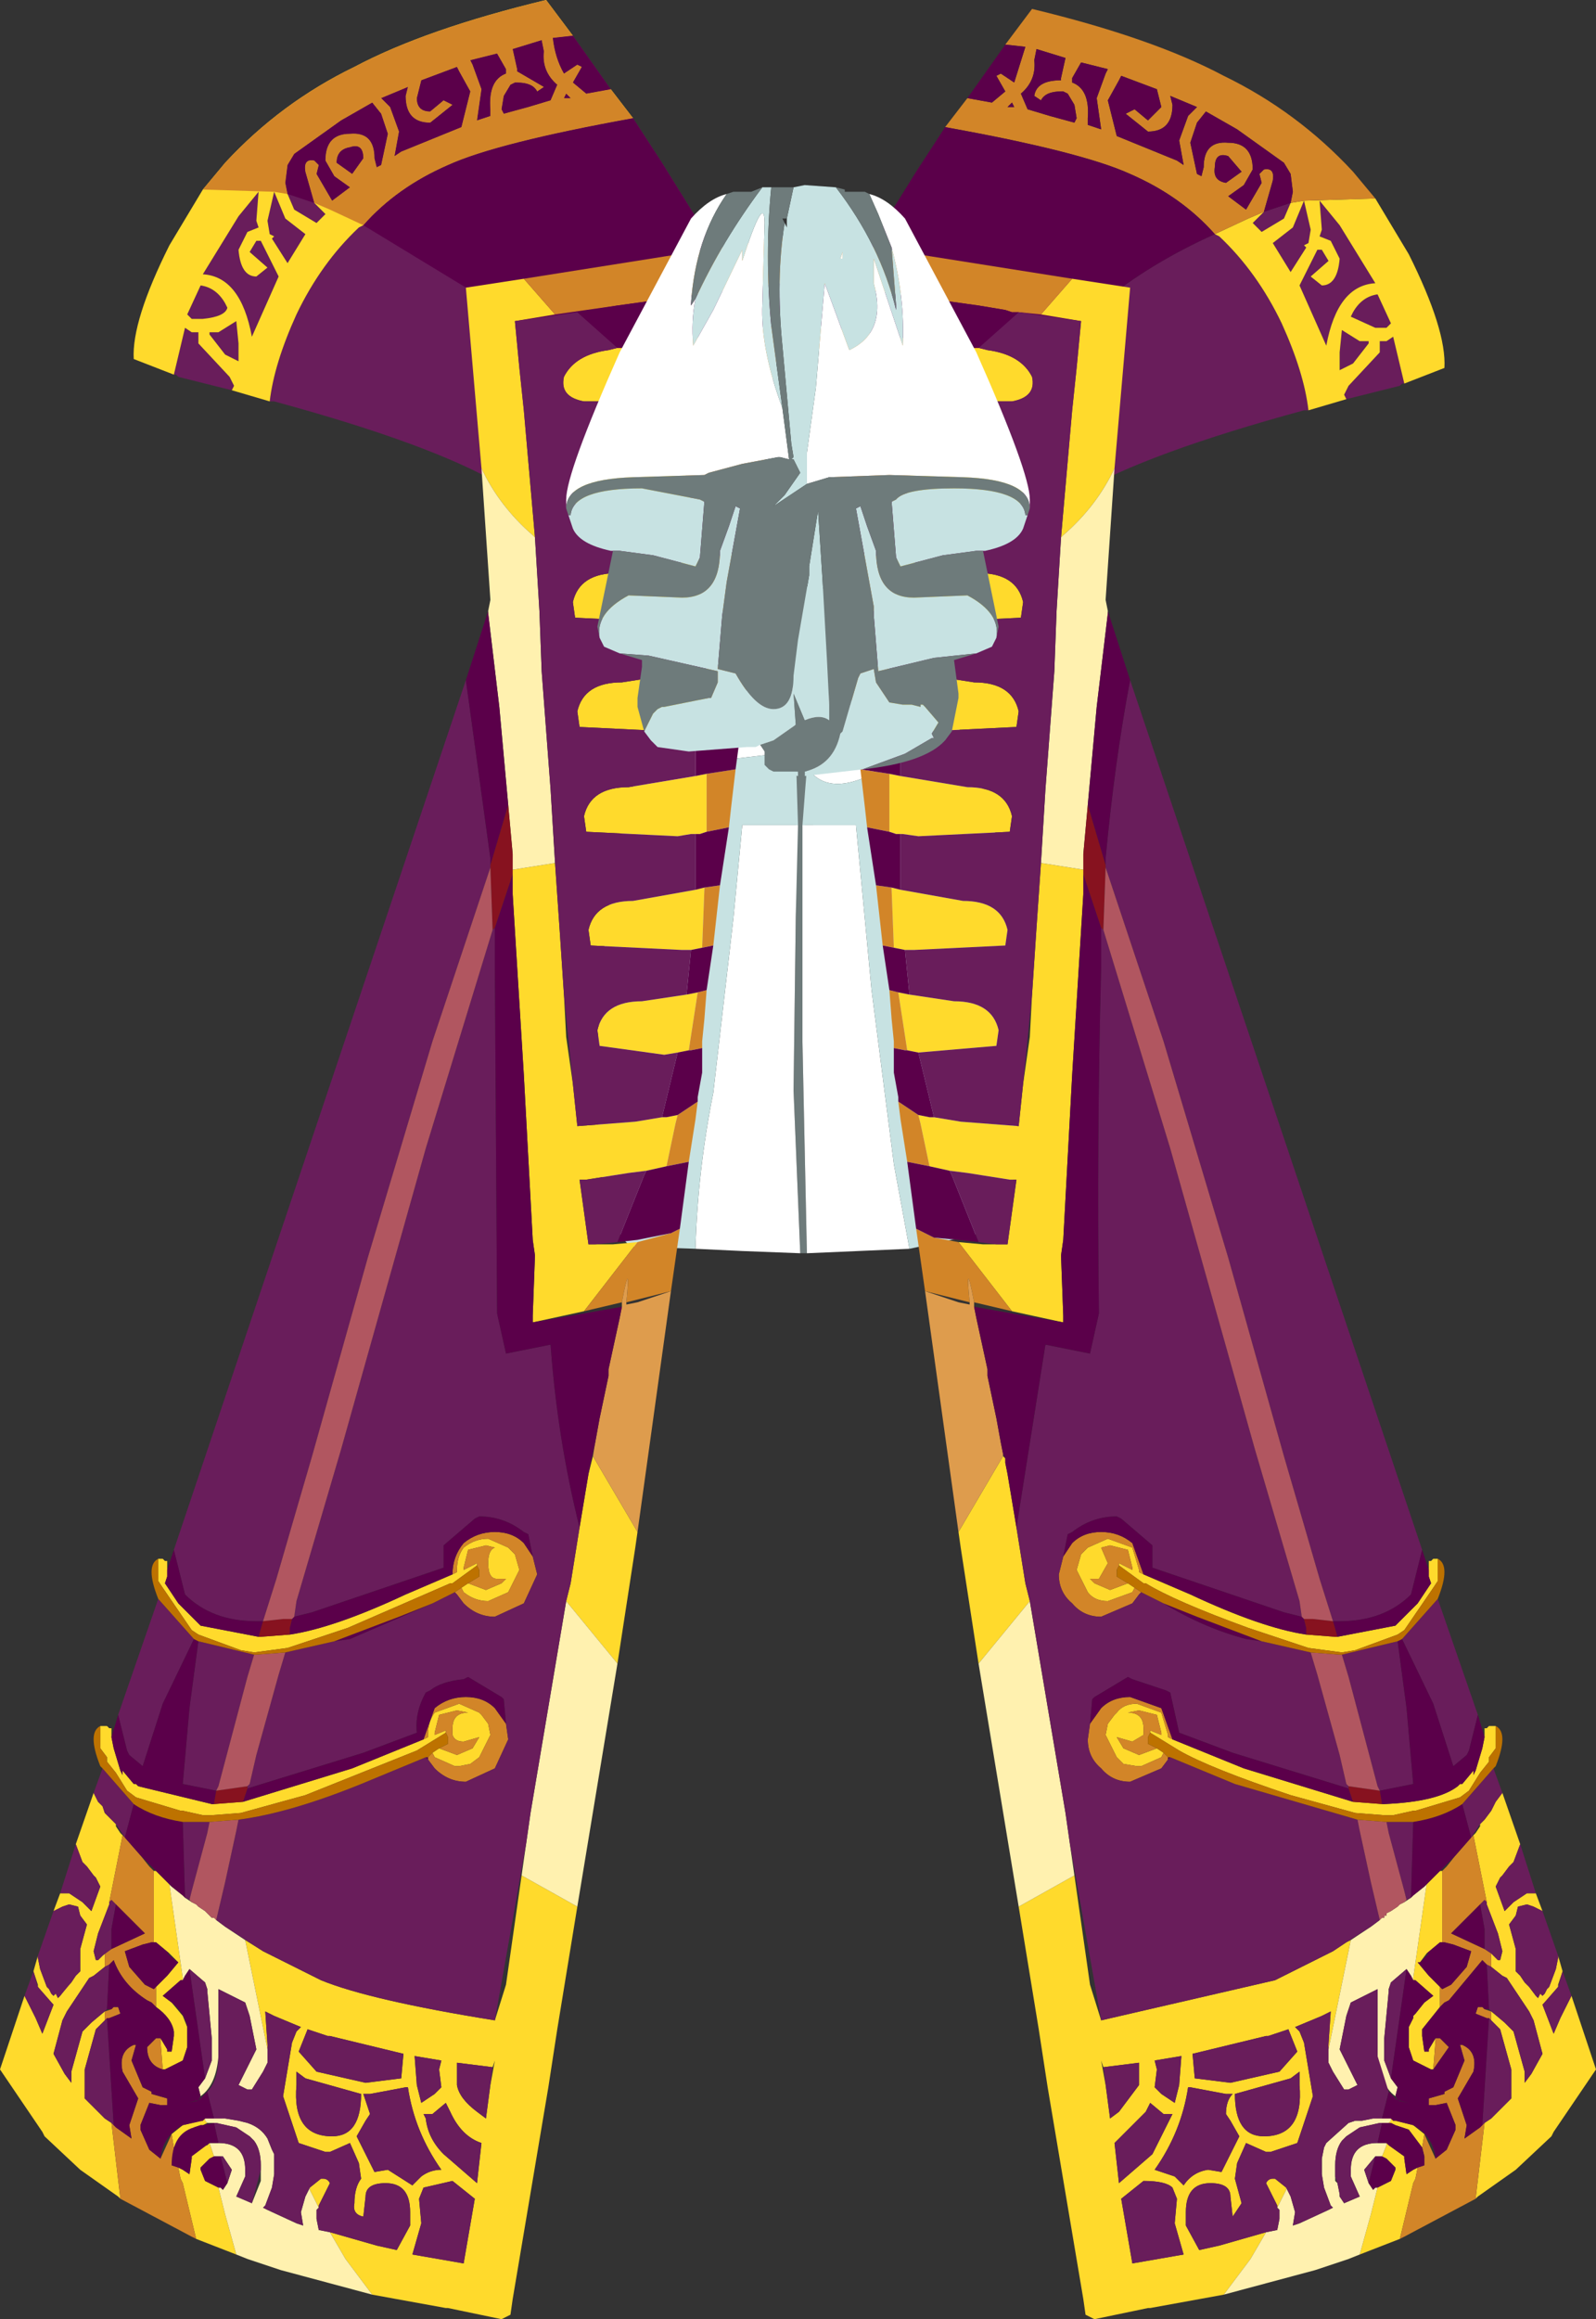 <svg xmlns="http://www.w3.org/2000/svg" xmlns:ffdec="https://www.free-decompiler.com/flash" xmlns:xlink="http://www.w3.org/1999/xlink" ffdec:objectType="frame" width="35.8" height="52"><rect width="100%" height="100%" fill="#333333" stroke="none"/><use ffdec:characterId="3" xlink:href="#a" width="35.8" height="52"/><defs><g id="a" fill-rule="evenodd"><path fill="#6e7b7b" d="m17.8 24.45.05-3.9v-3.9l-.05-1.1q.35.45.3 1.3L18 20.7v2.65l.05 2.4.05 2.35h-.15z"/><path fill="#fff" d="M18.1 17.2v-.35q.05-.85-.3-1.3l.05 1.1v.2l-1.7.2-1.85 1.5q.15-2.55 2.8-3.15 2.3-.25 2.8 1.7l-.05.1q-1.25.75-1.75 0m-.2 1.3-.05 2.05-.05 3.9.15 3.65-1.3-.05L15.6 28q.05-1.75.4-3.5l.45-3.9.2-2.1zm2.5 9.5-2.3.1-.05-2.35-.05-2.4V18.5h1.2l.35 3.7.5 3.9z"/><path fill="#c7e2e2" d="M18.1 17.2q.5.75 1.75 0l.05-.1q-.5-1.95-2.8-1.7-2.65.6-2.8 3.15l1.85-1.5 1.7-.2.05 1.65h-1.25l-.2 2.1-.45 3.9q-.35 1.75-.4 3.5l-1.45-.05q-.75-.6-.75-3.3 0-5.75 1.5-8.9 1.3-2.75 3.25-2.6 1.9.15 3.25 2.95 1.5 3.05 1.5 7.85l-.2 2.9-.2.7-2.1.45-.35-1.9-.5-3.9-.35-3.7H18z"/><path fill="#691d5b" d="m10.25 1.5.05.1.25.45-.2.8L9 3.4l-.15.1.1-.55-.2-.55-.2-.2.6-.25-.05.2q0 .6.55.6l.5-.4-.2-.1-.3.25q-.3 0-.3-.3l.1-.4zm2.6-.7L13.7 2l-.55.1-.3-.25.2-.35-.1-.05-.3.2q-.2-.35-.25-.8zm1.35 1.85.65 1 1.8 2.9-.85.55-1.15.45q-1.3.75-1.5 1l-.1.15-1.85 2.15Q9.65 9.95 6.15 9h-.1q.1-.85.6-1.95.55-1.15 1.4-1.95l.1-.05q.75-.85 1.9-1.35 1.1-.5 4.15-1.05m-9 6.1L4 8.45l-.05-.05H3.9l.25-1.05.15.1h.15v.25l.7.75.1.2zm7.5-6.65.1.1h-.15zm-1.55-.9.2.35v.1q-.4.15-.35.8v.15l-.3.1.1-.7-.2-.55-.05-.1zm.45.35-.1-.45.65-.2.05.25q-.05.45.3.75l-.15.35-.5.15-.55.15-.05-.1.05-.3.15-.25.1-.05h.05q.35 0 .45.2l.15-.1-.6-.35zM31.5 8.6h-.05l-.05.05-1.2.3-.05-.1.1-.2.7-.75v-.25h.15l.15-.1zm-2.15.6h-.1q-3.5.95-5.05 1.85L22.35 8.9l2.35-2.1q1.1-.9 2.55-1.55l.1.05q.85.8 1.4 1.95.5 1.1.6 1.95m-.4-4.65-.15.35-.5.3-.2-.2.25-.25zm.3-.05.15.65-.05.3-.1.05.05.05-.35.55-.4-.65.45-.35zm.4.65-.05-.65.45.55.8 1.3q-.85.05-1.1 1.4l-.6-1.35.4-.8h.1l.15.25-.4.35.25.2q.35 0 .4-.6l-.2-.4-.25-.1zm.7 1.85q.2-.35.55-.4l.3.65-.1.1h-.25l-.55-.25zm.15.65h.2v.05l-.35.45-.3.15v-.4l.05-.5zm-25.8-.2h.2l.4-.25.05.5v.4l-.3-.15-.35-.45zm.35-.65.05.1q-.05.2-.55.25H4.3l-.1-.1.3-.65q.35.05.55.4m.7-1.4h.1l.4.8-.6 1.35q-.25-1.35-1.1-1.4l.8-1.3.45-.55-.05.65.05.15-.25.1-.2.4q.05.6.4.6L6 6l-.4-.35zm.4-1.15v.05l.25.6.45.35-.4.65-.35-.55.05-.05-.1-.05-.05-.3.15-.65zm1.7-.95q.3-.1.3.25l-.25.35-.35-.25q0-.3.3-.35m.7-.75L8.7 3l-.15.7-.1.05-.05-.2q0-.6-.55-.55-.55 0-.55.6l.2.35.35.25-.4.3-.35-.6.05-.2-.1-.1q-.25-.05-.2.25l.2.7.25.25-.2.2-.5-.3-.15-.35-.05-.25.05-.4.15-.25 1.05-.75.7-.4z"/><path fill="#ffda2c" d="m10.25 1.5-.8.3-.1.4q0 .3.3.3l.3-.25.2.1-.5.4q-.55 0-.55-.6l.05-.2-.6.25.2.2.2.55-.1.55.15-.1 1.35-.55.2-.8-.25-.45zM3.9 8.4 3 8.05q-.05-.85.8-2.55l.75-1.25.5-.6Q6.3 2.3 7.95 1.5q1.6-.85 4.3-1.5l.6.8-.45.05q.05.45.25.8l.3-.2.1.05-.2.35.3.25.55-.1.5.65q-3.05.55-4.15 1.05-1.15.5-1.9 1.35l-.1.05q-.85.8-1.4 1.95-.5 1.1-.6 1.95l-.85-.25.05-.1-.1-.2-.7-.75v-.25H4.3l-.15-.1zm7.7-6.85v.05l.6.35-.15.1q-.1-.2-.45-.2h-.05l-.1.05-.15.25-.05.3.05.1.55-.15.5-.15.15-.35q-.35-.3-.3-.75L12.15.9l-.65.2zm-.45-.35-.6.15.05.1.2.55-.1.7.3-.1v-.15q-.05-.65.35-.8v-.1zm1.55.9-.05.1h.15zm18.15 2.35.75 1.25q.85 1.7.8 2.55l-.9.35-.25-1.05-.15.1h-.15v.25l-.7.75-.1.2.05.1-.85.25q-.1-.85-.6-1.95-.55-1.15-1.4-1.95l-.1-.05.75-.35.35-.15-.25.25.2.2.5-.3.15-.35.3-.05zm-.35 3.2-.4-.25-.05.5v.4l.3-.15.35-.45v-.05zM30.35 7l-.05.1.55.25h.25l.1-.1-.3-.65q-.35.05-.55.4m-.7-1.85-.05.15.25.1.2.4q-.05.6-.4.6l-.25-.2.4-.35-.15-.25h-.1l-.4.8.6 1.35q.25-1.35 1.1-1.4l-.8-1.3-.45-.55zm-.4-.65-.25.6-.45.35.4.65.35-.55-.05-.05.1-.05.05-.3zM8.55 2.55l-.2-.25-.7.4-1.05.75-.15.25-.05.4.05.25.15.35.5.3.2-.2-.25-.25-.2-.7q-.05-.3.2-.25l.1.1-.05.2.35.6.4-.3-.35-.25-.2-.35q0-.6.55-.6.55-.05.55.55l.05.2.1-.05.15-.7zm-.7.75q-.3.05-.3.35l.35.25.25-.35q0-.35-.3-.25m-1.7.95v.05L6 4.95l.05.3.1.05-.05.05.35.55.4-.65-.45-.35-.25-.6zm-.4 1.15-.15.25L6 6l-.25.2q-.35 0-.4-.6l.2-.4.25-.1-.05-.15.05-.65-.45.55-.8 1.3q.85.05 1.1 1.4l.6-1.35-.4-.8zm-.7 1.4q-.2-.35-.55-.4l-.3.65.1.1h.25q.5-.05.55-.25zm-.35.65v.05l.35.45.3.15v-.4l-.05-.5-.4.25z"/><path fill="#d28528" d="m21.7 2.2.55.1.3-.25-.2-.35.1-.05.3.2.25-.8-.45-.05.6-.8q2.7.65 4.3 1.5 1.65.8 2.9 2.15l.5.6-1.6.05-.3.05.05-.25-.05-.4-.15-.25-1.05-.75-.7-.4-.2.25-.15.45.15.7.1.05.05-.2q0-.6.55-.55.55 0 .55.6l-.2.35-.35.25.4.3.35-.6-.05-.2.1-.1q.25-.05.2.25l-.2.7-.35.15-.75.35q-.75-.85-1.9-1.35-1.1-.5-4.15-1.05zm3.4-.4-.25.45.2.8 1.35.55.15.1-.1-.55.2-.55.2-.2-.6-.25.05.2q0 .6-.55.6l-.5-.4.2-.1.3.25.3-.3-.1-.4-.8-.3zm-1.05-.05v.1q.4.15.35.8v.15l.3.1-.1-.7.2-.55.05-.1-.6-.15zm-.8-.65-.05.25q.05.45-.3.75l.15.35.5.15.55.15.05-.1-.05-.3-.15-.25-.1-.05h-.05q-.35 0-.45.2l-.15-.1q.05-.35.6-.35v-.05l.1-.45zm4.3 2.4q-.3-.1-.3.25-.05.3.25.35l.35-.25zM22.6 2.4h.15l-.05-.1z"/><path fill="#5b004a" d="m21.7 2.2.85-1.2.45.05-.25.8-.3-.2-.1.05.2.35-.3.25zm.65 6.7-.1-.15q-.2-.25-1.5-1L19.6 7.3q-.85-.3-.85-.55l1.8-2.9.65-1q3.05.55 4.15 1.05 1.15.5 1.9 1.35-1.45.65-2.55 1.55zm.9-7.8.65.2-.1.45v.05q-.55 0-.6.35l.15.1q.1-.2.45-.2h.05l.1.05.15.25.05.3-.05.1-.55-.15-.5-.15-.15-.35q.35-.3.3-.75zm.8.65.2-.35.6.15-.05.1-.2.55.1.7-.3-.1v-.15q.05-.65-.35-.8zm1.05.05.05-.1.8.3.1.4-.3.3-.3-.25-.2.1.5.4q.55 0 .55-.6l-.05-.2.6.25-.2.2-.2.55.1.55-.15-.1-1.35-.55-.2-.8zm3.25 2.95.2-.7q.05-.3-.2-.25l-.1.1.05.2-.35.6-.4-.3.35-.25.2-.35q0-.6-.55-.6-.55-.05-.55.55l-.05.2-.1-.05-.15-.7.15-.45.2-.25.7.4 1.05.75.15.25.05.4-.05.25zm-.8-1.25.3.35-.35.25q-.3-.05-.25-.35 0-.35.3-.25M22.6 2.4l.1-.1.05.1z"/><path fill="#d28528" d="m8.55 2.2.2.2.2.55-.1.55.15-.1 1.35-.55.2-.8-.25-.45-.05-.1-.8.3-.1.4q0 .3.3.3l.3-.25.2.1-.5.4q-.55 0-.55-.6l.05-.2zm-2.1 2.15-.3-.05v-.05.05l-1.6-.05.5-.6Q6.3 2.3 7.95 1.5q1.6-.85 4.3-1.5l.6.8-.45.05q.05.45.25.8l.3-.2.1.05-.2.35.3.25.55-.1.5.65q-3.05.55-4.15 1.05-1.15.5-1.9 1.35L7.4 4.7l-.35-.15-.2-.7q-.05-.3.2-.25l.1.1-.05.2.35.6.4-.3-.35-.25-.2-.35q0-.6.55-.6.55-.05.55.55l.05.2.1-.05.15-.7-.15-.45-.2-.25-.7.4-1.05.75-.15.25-.05.4zm4.7-3.15-.6.15.05.1.2.55-.1.7.3-.1v-.15q-.05-.65.35-.8v-.1zm.45.35v.05l.6.35-.15.1q-.1-.2-.45-.2h-.05l-.1.05-.15.25-.05.3.05.1.55-.15.5-.15.15-.35q-.35-.3-.3-.75L12.15.9l-.65.2zm1.1.55-.05.1h.15zM7.85 3.3q-.3.05-.3.35l.35.25.25-.35q0-.35-.3-.25"/><path fill="#5b004a" d="m8.55 2.2.6-.25-.05.2q0 .6.55.6l.5-.4-.2-.1-.3.25q-.3 0-.3-.3l.1-.4.8-.3.05.1.25.45-.2.8L9 3.4l-.15.1.1-.55-.2-.55zm4.3-1.4L13.7 2l-.55.1-.3-.25.2-.35-.1-.05-.3.2q-.2-.35-.25-.8zm1.35 1.85.65 1 1.8 2.9-.85.55-1.15.45q-1.3.75-1.5 1l-.1.15-2.35-2.1-2.55-1.55q.75-.85 1.9-1.35 1.1-.5 4.15-1.05m-7.15 1.9-.6-.2-.05-.25.05-.4.15-.25 1.05-.75.7-.4.2.25.15.45-.15.7-.1.05-.05-.2q0-.6-.55-.55-.55 0-.55.6l.2.35.35.25-.4.3-.35-.6.05-.2-.1-.1q-.25-.05-.2.25zm.8-1.25q.3-.1.3.25l-.25.35-.35-.25q0-.3.3-.35m4.85-1.2.1.1h-.15zm-1.1-.55-.1-.45.65-.2.05.25q-.05.45.3.75l-.15.35-.5.15-.55.15-.05-.1.05-.3.15-.25.1-.05h.05q.35 0 .45.2l.15-.1-.6-.35zm-.45-.35.2.35v.1q-.4.15-.35.8v.15l-.3.1.1-.7-.2-.55-.05-.1z"/><path fill="#ffda2c" d="m23.35 7.05.7-.8 1.3.2L25 10.5q-.4.85-1.15 1.5l-.05.05.25-2.85.1-.95.1-1.05zm-1.4.75.2.05q.75.1 1 .6.1.45-.45.55h-.85l-.6-.05-.15-.05.75-1.1zm-1.15 2.3 1.15.2q.85 0 1 .65l-.05.35-2.05.1-.3-.05h-.05l-.2-.05.15-.85.05-.15.1-.2v-.05zm-.4 2.5 1.55.25q.85 0 1 .65l-.05.35-2.05.1-.55-.1h-.05l-.2-.05.1-1.25zm-.15 2.45 1.6.25q.85 0 1 .65l-.05.35-2.05.1-.55-.1h-.05l-.2-.05L20 15zm-.05 2.35 1.5.25q.85 0 1 .65l-.05.35-2.05.1-.35-.05h-.15l-.15-.05v-1.3zm0 2.55 1.4.25q.85 0 1 .65l-.05.35-2.05.1h-.2l-.25-.05-.05-1.3v-.05zm.2 2.35 1 .15q.85 0 1 .65l-.05.35-1.75.15-.25-.05-.2-1.3zm.55 2.75.6.1 1.3.1.1-.95.15-1.05.05-.95.1-1.5.1-1.45.95.15v.55l-.25 4.05-.2 3.7-.05.35.05 1.35v.15l-1.15-.25-1.2-1.55.55.05h.55l.2-1.45h-.15l-.95-.15-.4-.05-.45-.1-.2-.95-.05-.2.25.05zm-8.5-18-.9.15.1 1.05.1.95.25 2.85-.05-.05q-.75-.65-1.15-1.5l-.35-4.05 1.3-.2zm1.4.75h.1l.75 1.1-.15.05-.6.05h-.85q-.55-.1-.45-.55.25-.5 1-.6zm.45 26.55-.05.35-.4 2.6-1.15-1.4.1-.4.2-1.25.15-.9.05-.3.1-.4zm-1.35 8.4-.45 2.75-.2 1.3-.8 4.75-.05.35-.2.1-1.2-.25H10l-1.65-.3-.6-.8-.35-.6 1.05.3.45.1.3-.55v-.3q0-.65-.55-.65-.45 0-.45.3l-.05.45q-.25-.05-.2-.3 0-.35.15-.55l-.05-.35-.2-.45-.45.2h-.1l-.6-.2L6.35 47l.2-1.2.1-.25.1-.1-.6-.25-.2-.1.05.75v.1l-.5-2.45.4.25 1.3.65q1.1.45 3.9.9l.25-.8.35-2.45zm-7.65 7.8-.9-.35-.3-1.25-.05-.1L4 48.6l.1.05.15.1.05-.35v-.05q0-.2.35-.25l.05-.05.1.3-.1.05-.2.2v.05l.1.25.3.15.05.2.05.2.05.2zM2.7 49.3l-.05-.05-.85-.6-.8-.75-.05-.1L0 46.4l.55-1.65.2.4.05.1.15.35.25-.65-.35-.4v-.05l-.1-.3.1-.35v.05l.05.25.15.4.05.05.05.1.05.05.05-.05.05.1.05-.05.15-.2.1-.1.1-.15.05-.05.05-.05v-.5l.15-.55-.15-.2-.05-.2-.2-.05-.15.05-.2.1.15-.4h.2l.3.2.05.05.15.15.2-.55-.1-.2-.05-.05-.15-.2-.05-.05-.05-.05-.15-.4.4-1.15.1.2.1.1.05.15.15.15.1.1v.05l.1.15.05.05-.3 1.5v.05l-.25.65-.1.4.05.2h.05l.1-.1.05-.05v.3l-.25.2-.1.05-.5.75-.05.1-.05.1-.2.75.25.45.15.2v-.25l.25-.9.2-.2.3-.25v.2l-.2.2-.25.9v.65l.45.45.15.1zm-.45-10.6h.15l.05.05h.05v.2l.05.25.15.5.05.1v-.1L3 40h.05l.05.05 1.65.4h.05l.65-.05 2.45-.75L9.5 39l.1-.05v-.05q0-.3.15-.5l.55-.2.45.2.05.05.15.2.05.25-.25.5-.2.15-.25.05h-.1l-.45-.2-.05-.1.15-.1.4.15.35-.15.15-.25-.35.1q-.2 0-.25-.15v-.15q0-.35.35-.35l-.25-.05-.4.1-.1.4v.05l.25-.1v.05l-.65.4-2.5 1-1.45.4-.65.05h-.2l-.45-.1h-.05l-1-.3-.2-.15-.25-.4-.2-.25v-.1l-.15-.2zm1.3-3.75h.1l.05.05h.05v.35l-.05.15.3.45.5.5 1.3.25h.05l.65-.05q1-.15 2.6-.9l1.05-.45.1-.05v-.05q0-.3.15-.5.25-.2.55-.2l.45.2.15.15.1.35-.25.5-.45.2q-.3 0-.55-.2l-.05-.1.15-.1.4.15.35-.15.1-.1h-.2q-.2 0-.2-.35 0-.3.15-.35l-.2-.05-.4.1-.1.4v.05l.3-.15v.05l-.55.4h-.05l-2.3 1-1.2.4-.15.05-.75.1-.3-.05-.95-.35-.15-.1-.65-.95-.1-.15zm8.9-15.6.1 1.45.1 1.5.05.95.15 1.05.1.95 1.3-.1.6-.1h.1l.25-.05-.05.2-.2.95-.45.1-.4.05-.95.15H13l.2 1.45h.55l.55-.05-1.2 1.55-1.15.25v-.15l.05-1.35-.05-.35-.2-3.7-.25-4.05v-.55zm2.75 4.25-.3.05-1.45-.2-.05-.35q.15-.65 1-.65l1-.15.25-.05-.2 1.3zm.3-2.3h-.2l-2.05-.1-.05-.35q.15-.65 1-.65l1.4-.25.2-.05v.05l-.05 1.3zm0-2.6-.3.05-2.05-.1-.05-.35q.15-.65 1-.65l1.5-.25.25-.05v1.3l-.15.05zm-.45-2.3L13 16.3l-.05-.35q.15-.65 1-.65l1.6-.25.25-.05.05 1.25-.2.05zm-.1-2.45-2.05-.1-.05-.35q.15-.65 1-.65l1.55-.25.25-.05.1 1.25-.2.05zm.25-2.6-.25.05-2.05-.1-.05-.35q.15-.65 1-.65l1.15-.2.2-.05v.05l.1.2.05.15.15.85-.2.05zm7.35 21.35v.1l.05.25.05.3.15.9.2 1.25.1.4-1.15 1.4-.4-2.6-.05-.35 1-1.7zm2.15 12.6 3.9-.9 1.3-.65.3-.2.1-.05-.5 2.45v-.1l.05-.75-.2.1-.6.25.1.1.1.25.2 1.2-.35 1.05-.6.2h-.1l-.45-.2-.2.45-.05.35.15.55-.2.3-.05-.45q0-.3-.45-.3-.55 0-.55.65v.3l.3.55.45-.1 1.05-.3-.35.6-.6.8-1.65.3h-.05l-1.2.25-.2-.1-.05-.35-.8-4.75-.2-1.3-.45-2.75 1.25-.7.35 2.45zm.95-10 1.05.45q1.6.75 2.6.9l.65.05H30l1.3-.25.5-.5.3-.45-.05-.15V35h.05l.05-.05h.1v.5l-.1.15-.65.95-.15.1-.95.35-.3.05-.75-.1-.15-.05-1.2-.4q-1.65-.6-2.3-1h-.05l-.55-.4v-.05l.3.15v-.05l-.1-.4-.4-.1-.2.05.15.35-.2.35h-.2l.1.1.35.15.4-.15.15.1-.05.1-.55.2q-.3 0-.45-.2l-.25-.5.1-.35.15-.15.45-.2.55.2.15.5v.05zm.15 3.55v-.05l.25.1v-.05l-.1-.4-.4-.1-.25.05q.35 0 .35.35v.15l-.25.15-.35-.1.15.25.35.15.4-.15.15.1-.05.1-.45.2h-.1l-.3-.05-.15-.15-.25-.5.05-.25.15-.2.05-.05q.15-.2.45-.2l.55.2.15.5v.05l.1.05 1.6.65 2.45.75.65.05h.05q1.2-.05 1.65-.4l.05-.05h.05l.25-.3v.1l.05-.1.15-.5.05-.25v-.2h.05l.05-.05h.15v.5l-.15.2v.1l-.2.25-.25.4-.2.15-1 .3h-.05l-.45.1h-.2l-.65-.05-1.45-.4q-1.8-.6-2.5-1zM10.9 47.5l.1-.75.1-.55-.05.15-.8-.1v.5q.05.3.45.6zm-1.05-1.1.05-.2-.6-.1.05.65.1.4.3-.2.15-.15zm-1.55.55h-.15l.15.45-.1.15-.2.35.4.8.3-.05.55.35.2-.2q.2-.15.45-.15-.6-.85-.75-1.85H9.1zm.7-.35.05-.55-1.65-.4h-.05l-.45-.15-.2.5.4.45 1.1.25zm.55.9q.05.45.4.8l.75.65.1-.9q-.45-.15-.7-.7l-.1-.2-.3.25h-.2zm-.15 1.8.05.55-.2.7 1.15.2.25-1.45-.5-.4-.65.15zm16.5-3.1.05.2-.05.4.15.15.3.2.1-.4.05-.65zm1.75.75h-.15l-.8-.15h-.05q-.15 1-.75 1.85l.45.15.2.2q.2-.3.55-.35l.3.05.4-.8-.2-.35-.1-.15q0-.3.15-.45m-.85-.35.8.1 1.1-.25.4-.45-.2-.5-.45.15h-.05l-1.65.4zm-.7.8-.3-.25-.1.2-.7.7.1.9.75-.65.4-.8.05-.1zm2.55 2.1v-.05l-.25-.5q.05-.1.15-.1h.05l.25.2v.05zm-3.9-3.15-.05-.15.1.55.1.75.2-.15.45-.6v-.5zm.4 2.95.25 1.45 1.15-.2-.2-.7.05-.55-.1-.25q-.15-.15-.65-.15zm8.55-9.1.4 1.15-.15.4-.1.1-.15.2-.05.05-.1.2.2.55.15-.15.05-.05.3-.2h.2l.15.4-.2-.1-.15-.05-.2.05-.05.2-.15.2.15.55v.5l.1.1.1.15.1.1.15.2.05.05.05-.1.05.05.05-.05.05-.1.05-.05.15-.4.05-.25v-.05l.1.35-.1.3v.05l-.35.4.25.65.15-.35.05-.1.2-.4.55 1.65-.95 1.4-.05.1-.8.75-.85.6-.05.05.2-1.7.15-.1.45-.45v-.65l-.25-.9-.2-.2v-.2l.3.25.2.2.25.9v.25l.15-.2.25-.45-.2-.75-.05-.1-.05-.1-.5-.75-.1-.05-.25-.2v-.3l.15.15h.05l.05-.2-.1-.4-.25-.65v-.05l-.3-1.5.05-.05.1-.15v-.05l.1-.1.15-.2.05-.1.05-.1zm-2.3 10-.9.35.25-.9.05-.2.05-.2.05-.2.3-.15.1-.25v-.05l-.2-.2-.1-.05.1-.25v-.05l.05.05.35.25v.05l.05.35.15-.1.1-.05-.05.25-.05.1zm.6-7.95.2-.2.1-.1h.05v1.6h-.05l-.3.25-.15.2h-.05l.25.3.15.15.1.1V45l-.4.5v.15l.05.35h.1v-.05l.15-.25v.05l-.05.65h-.05l-.4-.2-.1-.3v-.45l.1-.2v-.05l.05-.05.2-.25.2-.15-.4-.35h-.05v-.05zm-.05 5.6-.05.3-.3-.4-.3-.1-.1-.05h-.05l.05-.05v-.05l.05.05h.05l.4.1zm-3-1.25-1.25.35q0 .95.65.95.9 0 .8-1.15v-.3zM3.5 45v-.45l.1-.1.15-.15L4 44l-.2-.2-.3-.25h-.05v-1.6h.05l.1.1.2.2.3 2.1v.05h-.05l-.4.35.2.15.25.3.1.25v.45l-.1.3-.4.2h-.05l-.05-.65v-.05l.15.25V46h.1l.05-.35v-.1q-.05-.3-.4-.55m.25 2.2h.15zm.8.35.05-.05v.05l.05.05-.1.05H4.5l-.15.05-.45.45-.05-.3.25-.2.4-.1zm2.1-1.1v.3q-.1 1.15.8 1.15.65 0 .65-.95l-1.25-.35zm.3 2.6.25-.2h.05q.1 0 .15.1l-.25.5v.05l-.2-.4z"/><path fill="#d28528" d="m24.05 6.25-.7.8-.5-.05h-.15l-.15-.05-.6-.1-1.8-.25-1.9-.25-.15-.6-.05-.45zm-5.6 2.25-.05-.15-.05-1.05 3.45.5h.05l-.75 1.1h-.05l-1.55-.2zm.15 1.2 2 .35v.05l-.1.2-.05.15-.15.85-1.65-.35zm.15 2.6 1.4.25-.1 1.25-1.15-.25h-.05v-.15zm.25 2.5 1 .2-.05 1.25-.8-.15V16l-.2-1.2zm-5.15-7.95-1.4.2-.7-.8 6-.95-.05.45-.15.6-1.9.25zm.1.95H14l3.45-.5-.05 1.05-.05.15-1.05.2-1.55.2h-.05zm3.25 1.9-.05 1.25-1.65.35-.15-.85-.05-.15-.1-.2v-.05zm-.15 2.6-.1 1.1v.15h-.05l-1.15.25-.1-1.25zm-.25 2.5h.05l-.2 1.2v.1l-.8.15L15.8 15zm-.3 2.45-.1.85-.05.45-.5.1v-1.3zm-.35 2.6L16 21.2l-.25.05.05-1.3v-.05zm-.3 2.35-.05.65-.05.5v.15l-.25.05h-.05l.2-1.3zm-.2 2.5-.05.4-.15.95-.5.1.2-.95.05-.2zm-.4 2.85-.2 1.4-1 .25q.1-1.05-.1 0l-.85.2 1.2-1.55.75-.2zM4.4 50.2l-.1-.05-1.6-.85-.2-1.7.05.05.05.05.35.25-.05-.3.2-.6-.35-.6q-.1-.45.25-.6h.05l-.1.35.25.6.2.1v.05l.35.1v.15H3.6l-.25-.05-.2.5v.1l.2.45.25.2.25-.55.05.3-.05.4.15.05.05.25.05.1zm7.55-15.3.1.4-.3.65-.65.3q-.4 0-.7-.3l-.15-.2-.05-.05.15-.1.05.1q.25.2.55.2l.45-.2.25-.5-.1-.35-.15-.15-.45-.2q-.3 0-.55.2-.15.2-.15.5v.05l-.1.05q0-.4.25-.7.3-.25.7-.25t.65.25zm-.6 3.75.05.35-.3.65-.65.3q-.4 0-.7-.3l-.15-.2v-.05l.1-.1.05.1.45.2h.1l.25-.05.2-.15.25-.5-.05-.25-.15-.2-.05-.05-.45-.2-.55.2q-.15.2-.15.5v.05l-.1.05.25-.7q.3-.25.7-.25t.65.25zm7.95-21.4.65.1v1.3l-.5-.1-.05-.45zm.35 2.6.35.05v.05l.05 1.3-.25-.05zm.3 2.35.2.05.2 1.3h-.05l-.25-.05v-.15l-.05-.5zm.2 2.5.45.3.05.2.2.95-.5-.1-.15-.95zm.4 2.85.3.15.1.05.55.1 1.2 1.55-.85-.2q-.2-1.05-.1 0l-1-.25zm5.65 11.9-.15.2-.7.3q-.4 0-.65-.3-.3-.25-.3-.65l.05-.35.25-.35q.25-.25.65-.25l.7.25.25.7-.1-.05v-.05l-.15-.5-.55-.2q-.3 0-.45.2l-.05.05-.15.2-.05.25.25.5.15.15.3.05h.1l.45-.2.05-.1.1.1zm-.6-3.75-.05.05-.15.2-.7.3q-.4 0-.65-.3-.3-.25-.3-.65l.1-.4.2-.3q.25-.25.65-.25t.7.25l.25.7-.1-.05v-.05l-.15-.5-.55-.2-.45.2-.15.15-.1.35.25.5q.15.2.45.2l.55-.2.05-.1zm-.5-.6-.05.1v.15l.25.15-.4.15-.35-.15-.1-.1h.2l.2-.35-.15-.35.2-.05.4.1.1.4v.05l-.3-.15zm.85 4.1-.4.15-.35-.15-.15-.25.35.1.25-.15v-.15q0-.35-.35-.35l.25-.05.4.1.1.4v.05l-.25-.1v.05l-.05.1v.15zM10.7 35.1v-.05l-.3.15v-.05l.1-.4.4-.1.2.05q-.15.05-.15.35 0 .35.2.35h.2l-.1.1-.35.15-.4-.15.25-.15v-.15zm-.7 3.75v-.05l-.25.1v-.05l.1-.4.4-.1.25.05q-.35 0-.35.35v.15q.05.15.25.15l.35-.1-.15.25-.35.15-.4-.15.2-.1v-.15zM33.1 49.3l-1.6.85-.1.05.3-1.25.05-.1.05-.25.15-.05v-.2l-.05-.2.05-.3.25.55.25-.2.2-.45v-.1l-.2-.5-.25.05h-.15v-.15l.35-.1v-.05l.2-.1.25-.6-.1-.35h.05q.35.15.25.6l-.35.6.2.6-.05.3.35-.25.05-.05.05-.05zm-.05-8.15.3 1.5-.05-.05-.1.1-.65.65.75.35.15.1v.3l-.1-.05-.1-.1-.75.9-.1.05-.1.1v-.45l.05.05.2-.1.35-.4.1-.35-.4-.15-.2-.05h-.05v-1.6l.1-.1.2-.25.35-.4zm.4 3.95v.2l-.05-.05h-.05l-.25-.1.05-.15h.1l.05.05zm-1.25.6h.1l.2.2-.35.5.05-.65zM2.8 41.2l.35.4.2.25.1.1v1.6H3.4l-.2.05-.4.15.1.35.35.4.2.1.05-.05V45l-.1-.1-.1-.05q-.55-.35-.75-.9L2.5 44l-.05.05-.1.05v-.3l.15-.1.75-.35-.65-.65-.1-.1-.05.05.3-1.5zm.85 5.2q-.35-.1-.35-.5l.2-.2h.1v.05zM2.5 45.05l.05-.05h.1l.05.15-.25.1H2.4l-.05.05v-.2z"/><path fill="#fff1af" d="m23.8 12.05.05-.05q.75-.65 1.15-1.5l-.2 2.95.05.25v.05l-.25 2.1-.2 2.2-.1 1.1v.35l-.95-.15.1-1.65.2-2.65.05-1.35zM13.85 37.3l-.9 5.45-1.25-.7.1-.7.1-.7.8-4.75zm-5.5 14.15L6.3 50.9l-.75-.25-.25-.1-.25-.9-.05-.2-.05-.2-.05-.2h.05l.05.05.1-.15.1-.3-.2-.3h-.2l-.1-.3h.2q.6 0 .6.6v.15l-.2.45.35.15.2-.5v-.35q0-.35-.15-.55l-.1-.1-.3-.2-.45-.1h-.2l-.05-.05v-.05h.45l.3.05.2.05q.3.1.45.35l.1.25.05.1v.45l-.05.3-.15.4-.05.05.1.05.65.3.15.05-.05-.3.1-.35.1-.2v.05l.2.4-.05.05v.2l.05.25.25.05.35.6zm2.6-37.75.05-.25-.2-2.95q.4.85 1.15 1.5l.05.05.1 1.65.05 1.35.2 2.65.1 1.65-.95.15v-.35l-.1-1.1-.2-2.2-.25-2.1zm-6.1 29.35.2.15.45.3.5 2.45v.3l-.1.2-.25.4h-.1l-.2-.1.4-.8-.15-.75-.1-.3-.6-.3v1.5q-.05.65-.4.9l-.05-.2.15-.2.15-.4v-.5l-.1-1.05v-.05l-.05-.15-.35-.3-.1.15-.05.1v-.05l-.3-2.1.05.05.25.2.05.05.15.1.1.05.05.05.15.1.15.15h.05zM23.1 35.9l.8 4.75.1.7.1.7-1.25.7-.9-5.45zm7.65 7.3.2-.15L31 43h.05v-.05h.05v-.05l.1-.05.15-.1.05-.05.1-.05.15-.1.05-.05.25-.2.05-.05-.3 2.1v.05l-.05-.1-.1-.15-.35.3-.05.15v.05l-.1 1.05v.5l.15.4.15.2-.05.2q-.35-.25-.4-.9v-1.5l-.6.3-.1.3-.15.75.4.8-.2.1h-.1l-.25-.4-.1-.2v-.3l.5-2.45zm-2.35 6.85.25-.05.05-.25v-.2l-.05-.05.2-.4v-.05l.1.2.1.35-.05.3.15-.05.65-.3.1-.05-.05-.05-.15-.4-.05-.3v-.35l.05-.25.05-.1.5-.45.15-.05h.15l.25-.05h.4v.05l-.05.05h-.2l-.45.1-.3.2-.1.1q-.15.2-.15.55v.35l.05.05.05.25v.05l.1.15.35-.15-.2-.45v-.15q0-.6.6-.6h.2v.05l-.1.25h-.15l-.25.3.1.3.1.15.05-.05h.05l-.05.2-.05.2-.05.2-.25.9-.25.1-.75.25-2.05.55.6-.8z"/><path fill="#de9c4d" d="m15.05 28.95-.75 5.4-1-1.7.05-.3.1-.55.2-.95v-.15l.25-1.15.05-.25v-.1q.2-1.05.1 0v.05l.25-.05zm6.8.35.05.25.25 1.15v.15l.2.95.1.55.05.25v.05l-1 1.7-.75-5.4.75.25.25.05v-.05q-.1-1.05.1 0z"/><path fill="#691d5b" d="m24.25 7.2-.1 1.05-.1.95-.25 2.85-.1 1.65-.05 1.35-.2 2.65-.1 1.65-.1 1.45-.1 1.5-.2 2-.1.95-1.3-.1-.6-.1-.35-1.45 1.75-.15.05-.35q-.15-.65-1-.65l-1-.15-.1-1h.2l2.05-.1.05-.35q-.15-.65-1-.65l-1.4-.25V18.7h.05l.35.05 2.05-.1.05-.35q-.15-.65-1-.65l-1.5-.25v-1.1l.55.1 2.05-.1.05-.35q-.15-.65-1-.65l-1.6-.25.05-1.2.55.1 2.05-.1.05-.35q-.15-.65-1-.65l-1.55-.25.15-1.1v-.15l.3.05 2.05-.1.05-.35q-.15-.65-1-.65l-1.15-.2.45-1.15.6.05h.85q.55-.1.45-.55-.25-.5-1-.6l-.2-.05.9-.8zm.55 12.2v-.15q.2-2.15.55-4l6.55 19.5-.25 1q-.6.6-1.6.6h-.15l-.3-.95-.45-1.55-.35-1.2-1.25-4.45-1.45-4.85-1.05-3.15-.25-.75zM11.55 7.2l1.4-.2.9.8-.2.05q-.75.1-1 .6-.1.45.45.55h.85l.6-.05.45 1.15-1.15.2q-.85 0-1 .65l.05.35 2.05.1.25-.05h.05v.15l.15 1.1-1.55.25q-.85 0-1 .65l.05.35 2.05.1.55-.1.05 1.2-1.6.25q-.85 0-1 .65l.05.35 2.05.1.55-.1v1.1l-1.5.25q-.85 0-1 .65l.05.35 2.05.1.3-.05h.1v1.25l-1.4.25q-.85 0-1 .65l.05.35 2.05.1h.2l-.1 1-1 .15q-.85 0-1 .65l.05.35 1.45.2.3-.05-.35 1.45-.6.1-1.3.1-.1-.95-.2-2-.1-1.5-.1-1.45-.1-1.65-.2-2.65-.05-1.35-.1-1.65-.25-2.85-.1-.95zm-11 37.55.2-.55.1.35.35.4-.25.65-.15-.35-.05-.1zm.3-.9.35-1 .2-.1.15-.05.2.05.05.2.15.2-.15.55v.5l-.05.05-.05.05-.1.15-.25.3-.05.05-.05-.1-.05.05-.05-.05-.05-.1-.05-.05-.15-.4-.05-.25zm.5-1.4.35-1.1.15.4.1.1.15.2.05.05.1.2-.2.55-.2-.2-.3-.2h-.2m.75-2.25.2-.55.7.8-.2.75-.2-.3-.1-.1-.15-.15-.05-.15-.1-.1zm.55-1.75.9-2.6.8.9-.7 1.45-.45 1.4-.3-.25-.05-.1zm1.25-3.7 6.55-19.5.55 4v.2l-.25.75-1.05 3.15-1.45 4.85L7 32.65l-.35 1.2-.45 1.55-.3.95h-.15q-1 0-1.6-.6zm9.45-6.85h-.15l-.2-1.45h.15l.95-.15.4-.05-.05.1-.6 1.5zm-2.3-7.05.05-.05v.9l.05 7.75.2.9 1-.2q.15 2.1.65 4.1l-.2 1.25-.1.4-.8 4.75-.1.7-.7 3.95q-2.8-.45-3.9-.9l-1.3-.65-.85-.55-.2-.15.2-.85.25-1.15.05-.25q1.15-.15 2.75-.8l1.45-.6.05.05.15.2q.3.3.7.3l.65-.3.3-.65-.05-.35-.05-.55-.05-.05-.75-.45-.1.05q-.5.05-.75.25l-.1.05q-.25.45-.2.9l-1.2.45-2.6.8v-.05L5.6 40l.15-.65.5-1.8.15-.5 1.1-.25.35-.05 1.85-.8.5-.25.05.05.15.2q.3.3.7.3l.65-.3.3-.65-.1-.4-.1-.5-.1-.05q-.45-.35-1-.35l-.1.05-.7.6v.5l-2.95 1-.4.1.05-.35 1-3.4 1.9-6.75zm13.65-.05.05.05 1.5 4.9 1.9 6.75 1 3.4.05.35-.4-.1-2.95-1v-.5l-.7-.6-.1-.05q-.55 0-1 .35l-.1.05-.1.5-.1.4q0 .4.3.65.25.3.65.3l.7-.3.15-.2.05-.05.5.25q.9.55 1.85.8l.35.05 1.1.25.15.5.5 1.8.15.65.05.05v.05l-2.6-.8-1.2-.45-.2-.9-.1-.05-.75-.25-.1-.05-.75.45-.05.05-.05.55-.05.35q0 .4.3.65.25.3.65.3l.7-.3.15-.2.05-.05 1.45.6 2.75.8.05.25.25 1.15.2.85-.2.15-.55.35-.3.2-1.3.65-3.9.9-.7-3.95-.1-.7-.8-4.75-.1-.4-.2-1.25.65-4.1 1 .2.2-.9q-.05-3.9.05-7.75zm-2.75 7.05-.6-1.5-.05-.1.4.05.95.15h.15l-.2 1.45h-.25zm-10.9 18.5-.15 1.15-.2-.15q-.4-.3-.45-.6v-.5zM9.9 46.2l-.05.2.05.4-.15.15-.3.2-.1-.4-.05-.65zm-1.6.75.8-.15h.05q.15 1 .75 1.85-.25 0-.45.15l-.2.2-.55-.35-.3.05-.4-.8.2-.35.1-.15-.15-.45zm.7-.35-.8.1-1.1-.25-.4-.45.2-.5.45.15h.05l1.65.4zm-3-.65v-.1l-.05-.75.2.1.6.25-.1.1-.1.25-.2 1.2.35 1.05.6.2h.1l.45-.2.2.45.05.35q-.15.2-.15.55-.05.25.2.3l.05-.45q0-.3.45-.3.55 0 .55.65v.3l-.3.55-.45-.1-1.05-.3-.25-.05-.05-.25v-.2l.05-.05v-.05l.25-.5q-.05-.1-.15-.1H7.2l-.25.2-.1.2-.1.35.05.3-.15-.05-.65-.3-.1-.05.05-.05.15-.4.05-.3v-.45l-.05-.1-.1-.25q-.15-.25-.45-.35l-.2-.05-.3-.05H4.8l-.15-.6q.25-.25.25-.8v-1.5l.6.3.1.3.15.75-.4.8.2.1h.1l.25-.4.1-.2v-.3m3.55 1.55-.05-.1h.2l.3-.25.1.2q.25.55.7.7l-.1.9-.75-.65q-.35-.35-.4-.8m-.15 1.8.1-.25.65-.15.5.4-.25 1.45-1.15-.2.2-.7zm18.25-2.35q-.15.15-.15.45l.1.15.2.35-.4.8-.3-.05q-.35.05-.55.35l-.2-.2-.45-.15q.6-.85.75-1.85h.05l.8.15zm-1.75-.75.6-.1-.05.65-.1.4-.3-.2-.15-.15.05-.4zm2.5 3.85-1.05.3-.45.1-.3-.55v-.3q0-.65.55-.65.45 0 .45.3l.05.45.2-.3-.15-.55.05-.35.2-.45.45.2h.1l.6-.2.35-1.05-.2-1.2-.1-.25-.1-.1.6-.25.2-.1-.05.75v.4l.1.2.25.4h.1l.2-.1-.4-.8.15-.75.1-.3.6-.3v1.5l.25.8-.15.6h-.2l-.25.05h-.15l-.15.05-.5.45-.05.1-.05.25v.35l.05.3.15.4.05.05-.1.05-.65.3-.15.05.05-.3-.1-.35-.1-.2-.25-.2h-.05q-.1 0-.15.1l.25.5v.05l.05.05v.2l-.05.25zm-2.3-2.65h.2l-.05.1-.4.8-.75.65-.1-.9.7-.7.1-.2zm.7-.8-.05-.55 1.65-.4h.05l.45-.15.2.5-.4.45-1.1.25zm-2.05-.25.8-.1v.5l-.45.6-.2.15zm.4 2.95.5-.4q.5 0 .65.15l.1.25-.05.55.2.7-1.15.2zm7.1-13.45.9 2.6-.2.8-.05.1-.3.25-.45-1.4-.7-1.45zm-1.3 4.3-.05-.1-.65-2.45-.15-.5 1.25-.3.2 1.5.15 1.7zm2.55-.5.2.55-.15.2-.05.1-.05.1-.15.2-.1.1-.2.3-.2-.75zm.6 1.7.35 1.1h-.2l-.3.2-.2.2-.2-.55.1-.2.05-.05.15-.2.1-.1zm.5 1.5.35 1v.05l-.05.25-.15.4-.05.05-.05.1-.05.05-.05-.05-.05.1-.05-.05-.15-.2-.1-.1-.1-.15-.1-.1v-.5l-.15-.55.15-.2.05-.2.2-.05.15.05zm.45 1.35.2.55-.2.4-.05.1-.15.35-.25-.65.35-.4zm-1.7-1.55v.05l.25.65.1.4-.05.2h-.05l-.15-.15-.15-.1v-.45l-.1-.55.1-.1zm.1 1.45.25.2.1.05.5.75.05.1.05.1.2.75-.25.45-.15.2v-.25l-.25-.9-.2-.2-.35-.3-.05-1zm0 1.2.2.2.25.9v.65l-.45.45-.15.1-.05.05.15-2.4zm-2.35-4.45h.6l-.05 1.7-.1.05-.05-.2-.35-1.3zm.45 3.3-.35 2.45-.15-.4v-.5l.1-1.05v-.05l.05-.15zM31 47.6l-.1.45q-.6 0-.6.6v.15l.2.45-.35.15-.1-.15v-.05l-.05-.25-.05-.15v-.25q0-.35.15-.55l.1-.1.3-.2.45-.1zm-2.05-1 .2-.15v.3q.1 1.15-.8 1.15-.65 0-.65-.95zm1.75 2.35-.1-.3.25-.3zM4.45 36.8l1.25.3-.15.5-.65 2.45-.05.1L4.1 40l.15-1.7zm-.35 4.05h.6l-.05.25-.35 1.3-.05.2-.1-.05zm-1.65 1.8.05-.05.1.1-.1.55v.45l-.2.15-.1.1h-.05l-.05-.2.1-.4.25-.65zm-.1 1.45.1-.05-.05 1-.35.3-.2.2-.25.9v.25l-.15-.2-.25-.45.2-.75.05-.1.05-.1.5-.75.1-.05zm1.9.05.35.3.05.15v.05l.1 1.05v.5l-.15.4zm-1.9 1.15.05-.05.15 2.4-.05-.05-.15-.1-.45-.45v-.65l.25-.9zm4.3 1.15.2.15 1.25.35q0 .95-.65.95-.9 0-.8-1.15zM4.8 47.6h.05l.45.1.3.2.1.1q.15.2.15.55v.1l-.2.75-.35-.15.2-.45v-.15q0-.6-.6-.6zm.15.75H5l.2.3-.1.3z"/><path fill="#5b004a" d="m18.25 6.35 1.9.25 1.8.25.6.1.15.05h.15l-.9.8h-.15l-3.45-.5-.05-.4zm3 2.6-.45 1.15-.2-.05-2-.35-.15-1.2 1.05.2 1.55.2h.05zm-.7 2.4v.15l-.15 1.1-.25-.05-1.4-.25-.1-1.35 1.65.35.2.05zm-.25 2.5-.05 1.2L20 15l-1-.2-.1-1.25 1.15.25.2.05zm-.1 2.45v1.1l-.25-.05-.65-.1-.1-.75v-.15l-.05-.25.8.15.2.05zm0 2.4v1.25l-.2-.05-.35-.05-.2-1.3.5.1.15.05zm.1 2.6.1 1-.25-.05-.2-.05-.15-1 .25.05zm.3 2.3.35 1.45h-.1L20.6 25l-.45-.3v-.1l-.1-.55v-.55l.25.05h.05zm3.8-5.55.2-2.2.25-2.1v-.05l.5 1.55q-.35 1.85-.55 4v.15zM12.95 7l.9-.15 1.8-.25 1.9-.25-.05.55-.05.4-3.45.5h-.15zm1.6 1.95.15-.05h.05l1.55-.2 1.05-.2-.15 1.2-2 .35-.2.05zm2.6 2-.1 1.35-1.4.25-.25.05-.15-1.1v-.15h.05l.2-.05zm-.25 2.6-.1 1.25-1 .2-.25.05-.05-1.2h.05l.2-.05zm-.25 2.55-.05.25v.15l-.1.75-.65.1-.25.05v-1.1h.05l.2-.05zm-.3 2.45-.2 1.3-.35.05-.2.05V18.7h.1l.15-.05zM16 21.2l-.15 1-.2.05-.25.05.1-1 .25-.05zm-.25 2.3v.55l-.1.55v.1l-.45.3-.25.05h-.1l.35-1.45.25-.05h.05zm-.3 2.55-.2 1.5-.2.1-.75.15-.45.05.6-1.5.05-.1.45-.1zM2.5 38.95l.15-.5.2.8.05.1.3.25.45-1.4.7-1.45.1.05-.2 1.5L4.1 40l.75.15-.05.3h-.05l-1.65-.4-.05-.05H3l-.25-.3v.1l-.05-.1-.15-.5zm1.25-3.75.15-.45.25 1q.6.6 1.6.6h.15l-.1.35-1.3-.25-.5-.5-.3-.45.05-.15zm6.7-19.95.5-1.55v.05l.25 2.1.2 2.2-.4 1.35v-.15zm.65 5.55.4-1.2v.45l.25 4.05.2 3.7.05.35-.05 1.35v.15l2-.35-.05.25-.25 1.15v.15l-.2.95-.1.55-.1.45-.05.25-.05.3-.15.9q-.5-2-.65-4.1l-1 .2-.2-.9-.05-7.75zM6.6 36.25l.4-.1 2.95-1v-.5l.7-.6.1-.05q.55 0 1 .35l.1.05.1.5-.2-.3q-.25-.25-.65-.25t-.7.25q-.25.3-.25.7l-1.05.45q-1.6.75-2.6.9v-.15l.05-.2zm3.1-.3-1.85.8-.35.05 1.45-.55zM5.55 40.1l2.6-.8 1.2-.45q-.05-.45.2-.9l.1-.05q.25-.2.75-.25l.1-.05.75.45.05.05.05.55-.25-.35q-.25-.25-.65-.25t-.7.25l-.25.7-1.6.65-2.45.75zm4.05-.65-.05-.05h.05zM24.3 19.6l.4 1.2v.9q-.1 3.85-.05 7.75l-.2.9-1-.2-.65 4.1-.15-.9-.05-.3-.05-.25v-.1l-.05-.1-.05-.25-.1-.55-.2-.95v-.15l-.25-1.15-.05-.25 2 .35v-.15l-.05-1.35.05-.35.2-3.7.25-4.05zm-3.45 6.55.45.1.05.1.6 1.5-.45-.05-.55-.05-.1-.05-.3-.15-.2-1.5zm5.4 13.25-.05.05v-.05zm-1.8-.75.05-.55.05-.05.75-.45.1.05.75.25.1.05.2.9 1.2.45 2.6.8.1.3-2.45-.75-1.6-.65-.25-.7-.7-.25q-.4 0-.65.25zm3.85-1.85-.35-.05q-.95-.25-1.85-.8l.75.3zm-4.45-1.9.1-.5.1-.05q.45-.35 1-.35l.1.05.7.6v.5l2.95 1 .4.1.05.05.05.2v.15q-1-.15-2.6-.9l-1.05-.45-.25-.7q-.3-.25-.7-.25t-.65.25zm6.05 1.45h.15q1 0 1.6-.6l.25-1 .15.45v.15l.05.15-.3.45-.5.5-1.3.25zm3.4 2.6-.05.25-.15.5-.05.1v-.1l-.25.3h-.05l-.05.05q-.45.35-1.65.4H31l-.05-.3.75-.15-.15-1.7-.2-1.5.1-.05.7 1.45.45 1.4.3-.25.05-.1.2-.8zM31 47.5l.15-.6.2.2.25.05-.2-.05h-.05l-.05-.1.05-.2-.15-.2.35-2.45.1.15.05.1h.05l.4.35-.2.15-.2.25-.05.05v.05l-.1.2v.45l.1.3.4.2h.05l.35-.5-.2-.2h-.1l-.15.25V46h-.1l-.05-.35v-.15l.4-.5.1-.1.1-.05.75-.9.1.1.05 1h-.1l-.05-.05h-.1l-.05.15.25.1h.05l-.15 2.4-.05.05-.35.25.05-.3-.2-.6.35-.6q.1-.45-.25-.6h-.05l.1.35-.25.6-.2.1v.05l-.35.1v.15h.15l.25-.05.2.5v.1l-.2.45-.25.2q-.05-.5-.5-.75l-.4-.1h-.05l-.05-.05zm1.8-7.05.2.75-.35.4-.35.35-.1.1-.2.2-.05.05-.25.2-.05.05.05-1.7q.65-.1 1.1-.4m.4 2.25.1.55v.45l-.75-.35zm-.85.85h.05l.2.05.4.15-.1.35-.35.4-.2.1-.05-.05-.1-.1-.15-.15-.25-.3h.05l.2-.2H32l.3-.25zm-.45 4.6.05.2v.2l-.15.05-.1.05-.15.1-.05-.35v-.05l-.35-.25-.05-.05h-.2l.1-.45h.2l.1.05.3.1zm-.9.2.1.05.2.2v.05l-.1.25-.3.15h-.05l-.05.05-.1-.15.15-.6H31M3.15 41.6l-.35-.4.2-.75q.45.3 1.1.4l.05 1.7-.05-.05-.25-.2-.25-.25-.1-.1zm-.55 1.1.65.65-.75.35v-.45zm-.15 1.35L2.5 44l.05-.05q.2.55.75.9l.1.05.1.1q.35.25.4.55v.1l-.05.35h-.1v-.05l-.15-.25h-.1l-.2.2q0 .4.35.5h.05l.4-.2.1-.3v-.45q-.05-.3-.35-.55l-.2-.15.4-.35h.05l.05-.1.1-.15.35 2.45-.15.2.05.2-.05.1H4.4l-.2.05.25-.05.2-.2.15.6h-.2l-.05.05-.45.1q-.45.25-.5.75l-.25-.2-.2-.45v-.1l.2-.5.25.05h.15v-.15l-.35-.1v-.05l-.2-.1-.25-.6.1-.35H3q-.35.15-.25.6l.35.6-.2.6.05.3-.35-.25-.05-.05-.15-2.4h.05l.25-.1-.05-.15h-.1l-.05.05h-.1zm1 .55-.2-.1-.35-.4-.1-.35.4-.15.2-.05h.1l.3.25h-.05L4 44l-.25.3-.15.15zm.3 2.6h.15zm1.15.85h-.2l-.4.3v.05l-.05.35-.15-.1-.1-.05-.15-.05q0-.7.5-.85l.15-.05h.05l.25-.05zm-.1.3h.15l.15.6-.1.15-.05-.05H4.9l-.3-.15-.1-.25v-.05l.2-.2z"/><path fill="#87121f" d="m24.4 18.05.4 1.35v.05l-.05 1.4-.05-.05-.4-1.2v-.45zm-13 0 .1 1.1v.45l-.4 1.2-.05.05-.05-1.4v-.05zm-5.85 22v.05l-.1.3-.65.05.05-.3zm24.7.05v-.05l.7.1.05.3-.65-.05zm-1-3.8h.2l.45.05.1.35h-.05l-.65-.05v-.15zm-22.75.35-.65.05H5.8l.1-.35.45-.05h.2l-.05.2z"/><path fill="#b15660" d="m11 19.45.05 1.4-1.5 4.9-1.9 6.75-1 3.4-.05.35-.05.05h-.2l-.45.05.3-.95.45-1.55.35-1.2 1.25-4.45 1.45-4.85 1.05-3.15zm-4.6 17.6-.15.5-.5 1.8-.15.65-.05.05-.7.1.05-.1.65-2.45.15-.5h.05zM5.35 40.8l-.05.25-.25 1.15-.2.85L4.8 43h-.05l-.15-.15-.15-.1-.05-.05-.1-.05-.05-.05.05-.2.35-1.3.05-.25zm19.4-19.95.05-1.4.25.75 1.05 3.15 1.45 4.85 1.25 4.45.35 1.2.45 1.55.3.95-.45-.05h-.2l-.05-.05-.05-.35-1-3.4-1.9-6.75zm6.2 22.2-.2-.85-.25-1.15-.05-.25.65.05.05.25.35 1.3.05.2-.05.05-.1.05-.05.05-.15.1-.1.05v.05h-.05V43H31zm-.7-3L30.2 40l-.15-.65-.5-1.8-.15-.5.65.05h.05l.15.5.65 2.45.05.1z"/><path fill="#bd7200" d="m2.3 39.65-.05-.05q-.3-.75 0-.9v.5l.15.2v.1l.2.25.25.4.2.15 1 .3h.05l.45.1h.2l.65-.05 1.45-.4 2.5-1 .65-.4.05.1v.15l-.2.1-.15.1-.1.1h-.05L8.1 40q-1.6.65-2.75.8l-.65.05h-.6q-.65-.1-1.1-.4zm1.25-3.8q-.3-.75 0-.9v.5l.1.15.65.95.15.1.95.35.3.05.75-.1.15-.05 1.2-.4 2.3-1h.05l.55-.4.05.1v.15l-.25.15-.15.1-.15.1-.5.25-.75.3-1.45.55-1.1.25-.65.05H5.7l-1.25-.3-.1-.05zm26.9 4.95L27.7 40l-1.45-.6h-.05l-.1-.1-.15-.1-.2-.1v-.15l.05-.1.65.4q.7.4 2.5 1l1.45.4.65.05h.2l.45-.1h.05l1-.3.2-.15.25-.4.2-.25v-.1l.15-.2v-.5q.3.15 0 .9l-.05.05-.7.8q-.45.3-1.1.4h-.6zm-1.05-3.75-1.1-.25-1.45-.55-.75-.3-.5-.25-.15-.1-.15-.1-.25-.15v-.15l.05-.1.55.4h.05q.65.4 2.3 1l1.2.4.15.05.75.1.3-.05.95-.35.15-.1.65-.95.1-.15v-.5q.3.15 0 .9l-.8.9-.1.05-1.25.3h-.05z"/><path fill="#fff" d="M19.5 4.35q.4.1.8.55l1.6 3q1.2 2.7 1.2 3.3v.2q0-.65-1.5-.7l-1.65-.05-1.35.05-.5.15v-.7l.2-1.45.2-2.35.55 1.5q.85-.4.55-1.5V5.8l.65 1.95q.05-1.1-.25-2.2l-.3-.75zm-6.8 7.05v-.2q0-.6 1.2-3.3l1.6-3q.4-.45.8-.55-.7 1-.8 2.45v.05l.1-.15q-.1.5-.05 1.05l.45-.8.65-1.35v.25q.5-1.55.5-.85l-.05 1.8q-.05 1 .45 2.35l.15 1.15-.2-.05h-.05l-.8.15-.75.2-.1.05-1.6.05q-1.5.05-1.5.7m6.2-5.75v.15h-.05z"/><path fill="#c7e2e2" d="m23.1 11.4-.15.45q-.15.35-.85.5h-.2l-.75.1-.95.25-.1-.2-.1-1.25.1-.05q.2-.25 1.3-.25 1.55 0 1.6.6h.05zm-.75 2.9-.1.2-.35.15-.95.1-1.25.3-.1-1.25v-.2l-.4-2.2.1-.05.15.45.2.55q0 1.05.85 1.05l1.2-.05q.75.4.65.95m-3 2.95-1.3.15v-.1q.65-.15.8-.85l.05-.05.35-1.2.05-.1.3-.1.05.3.3.45.3.05h.2l.2.05v-.05h.05l.05.05.3.35-.15.25.05.1h-.05l-.6.35zm-1.45.15-.55-.1h.55zm-.85-.7-.1.05h-.2l-1.3.1-.35-.05-.35-.05-.15-.15-.15-.2.2-.4.1-.1.1-.05h.05l1-.2h.05l.15-.35v-.25l-1.55-.35-.65-.05-.35-.15-.1-.2q-.1-.55.65-.95l1.2.05q.85 0 .85-1.05l.2-.55.15-.45.1.05-.3 1.65-.1.75-.1 1.2.4.1q.45.8.85.8.45 0 .45-.75l.1-.8.25-1.45v-.2l.2-1.25.1 1.55.1 1.8.05 1v.35q-.2-.15-.55 0l-.25-.6.05.7-.5.35zm-3.3-4.35h-.05q-.7-.15-.85-.5l-.15-.45.05.15h.05q.05-.6 1.6-.6l1.3.25.1.05-.1 1.25-.1.2-.95-.25-.75-.1zM17.1 4.2h.2q-.15 1.55 0 3.1l.25 1.85q-.5-1.35-.45-2.35l.05-1.8q0-.7-.5.85V5.6L16 6.95l-.45.8q-.05-.55.05-1.05.6-1.3 1.5-2.5m.7 0 .25-.05.7.05q1 1.3 1.35 2.75v-.1l-.1-1.3q.3 1.1.25 2.2L19.6 5.8v.55q.3 1.1-.55 1.5l-.55-1.5-.2 2.35-.2 1.45v.7l-.75.5.25-.25.35-.5-.15-.3h-.05l.05-.05-.05-.3-.2-2.2q-.15-1.5.05-2.75l.05.1v-.2zm1.1 1.45-.05.15h.05z"/><path fill="#6e7b7b" d="m22.05 12.35.35 1.7-.05.25q.1-.55-.65-.95l-1.2.05q-.85 0-.85-1.05l-.2-.55-.15-.45-.1.05.4 2.2v.2l.1 1.25 1.25-.3.95-.1-.5.15.1.75v.1l-.15.75-.15.2q-.45.5-1.85.65l.95-.35.6-.35h.05l-.05-.1.15-.25-.3-.35-.05-.05h-.05v.05l-.2-.05h-.2l-.3-.05-.3-.45-.05-.3-.3.1-.05.1-.35 1.2-.05.05q-.15.7-.8.85v.1h-.15v-.1h-.55l-.1-.05-.1-.1v-.3l-.1-.15.3-.1.5-.35-.05-.7.25.6q.35-.15.55 0v-.35l-.05-1-.1-1.8-.1-1.55-.2 1.25v.2l-.25 1.45-.1.8q0 .75-.45.75-.4 0-.85-.8l-.4-.1.1-1.2.1-.75.3-1.65-.1-.05-.15.45-.2.55q0 1.05-.85 1.05l-1.2-.05q-.75.4-.65.95l-.05-.25.35-1.7h.15l.75.1.95.25.1-.2.1-1.25-.1-.05-1.3-.25q-1.55 0-1.6.6h-.05l-.05-.15q0-.65 1.5-.7l1.6-.05.1-.05.75-.2.8-.15h.05l.2.05-.15-1.15-.25-1.85q-.15-1.55 0-3.1h.5l-.15.7h-.1l.05.1q-.2 1.25-.05 2.75l.2 2.2.05.3-.05.05h.05l.15.3-.35.5-.25.25.75-.5.5-.15 1.35-.05 1.65.05q1.5.05 1.5.7l-.05.15H23q-.05-.6-1.6-.6-1.1 0-1.3.25l-.1.05.1 1.25.1.2.95-.25.75-.1zm-7.6 4.05-.15-.55v-.2l.1-.7v-.15l-.5-.15.65.05 1.55.35v.25l-.15.35h-.05l-1 .2h-.05l-.1.05-.1.1zM16.3 4.35l.15-.05h.4l.25-.1q-.9 1.2-1.5 2.5l-.1.15V6.8q.1-1.45.8-2.45m2.45-.15.2.05v.05h.45l.1.05.2.45.3.75.1 1.3v.1q-.35-1.45-1.35-2.75"/></g></defs></svg>